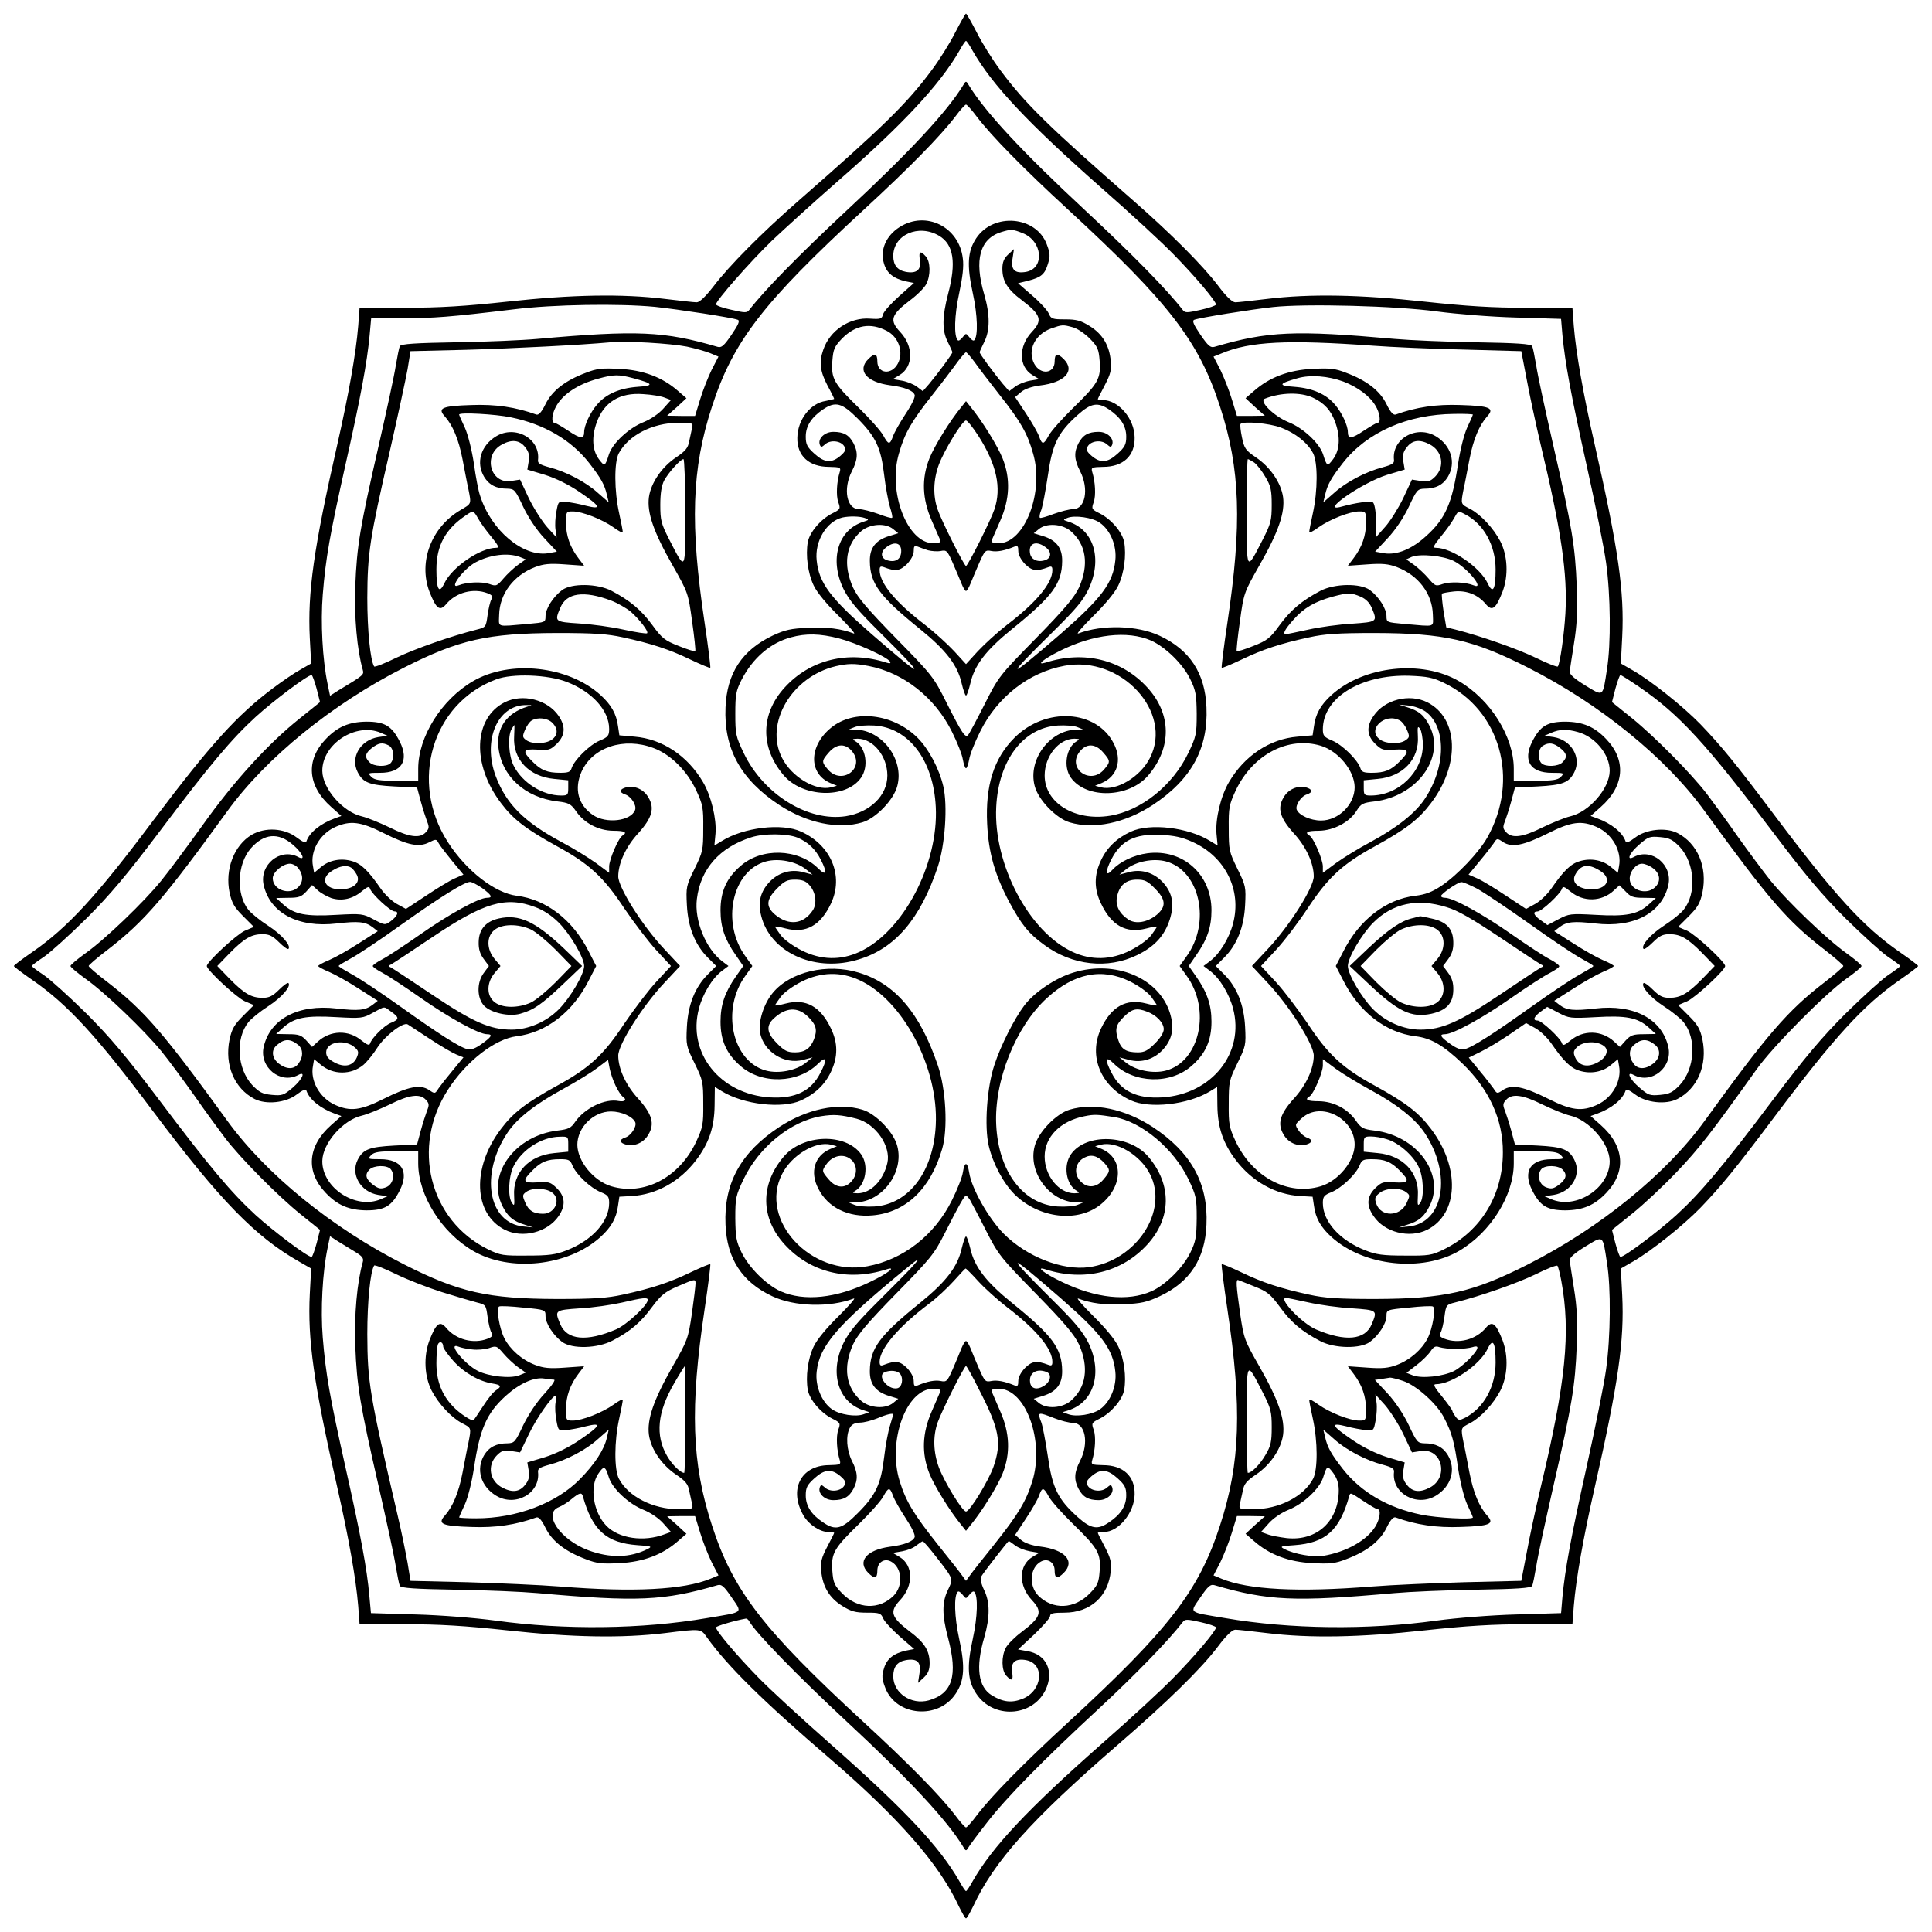 <?xml version="1.0" standalone="no"?>
<!DOCTYPE svg PUBLIC "-//W3C//DTD SVG 20010904//EN"
 "http://www.w3.org/TR/2001/REC-SVG-20010904/DTD/svg10.dtd">
<svg version="1.0" xmlns="http://www.w3.org/2000/svg"
 width="850pt" height="850pt" viewBox="0 0 850 850"
 preserveAspectRatio="xMidYMid meet">
<g transform="translate(0,850) scale(0.1,-0.1)"
fill="#000000" stroke="none">
<path d="M4202 8356 c-23 -46 -70 -121 -104 -166 -109 -147 -214 -249 -588
-576 -158 -138 -303 -284 -371 -374 -36 -46 -61 -70 -74 -70 -11 0 -74 7 -140
15 -188 23 -408 19 -692 -12 -185 -20 -299 -27 -449 -27 l-202 0 -6 -80 c-10
-122 -42 -301 -92 -522 -104 -457 -131 -650 -121 -851 l6 -112 -47 -27 c-26
-14 -80 -51 -120 -81 -158 -118 -275 -247 -525 -579 -249 -333 -378 -474 -534
-582 -45 -31 -82 -59 -82 -62 0 -3 37 -31 82 -62 156 -108 285 -249 534 -582
290 -386 445 -546 638 -656 l54 -31 -6 -112 c-10 -201 17 -394 121 -851 50
-221 82 -400 92 -522 l6 -80 202 0 c150 0 264 -7 449 -27 284 -31 504 -35 692
-12 162 20 158 20 186 -20 90 -125 242 -276 539 -531 305 -263 484 -467 569
-652 14 -28 27 -52 31 -52 4 0 17 24 31 52 91 197 255 381 636 711 216 187
368 335 443 435 36 48 62 72 75 72 11 0 74 -7 140 -15 188 -23 408 -19 692 12
185 20 299 27 449 27 l202 0 6 80 c10 122 42 301 92 522 104 459 131 646 121
846 l-6 117 54 31 c80 46 220 158 296 236 93 97 156 174 327 402 266 354 391
490 549 600 45 31 82 59 82 62 0 3 -37 31 -82 62 -158 110 -283 246 -549 600
-171 228 -234 305 -327 402 -76 78 -216 190 -296 236 l-54 31 6 117 c10 200
-17 387 -121 846 -50 221 -82 400 -92 522 l-6 80 -202 0 c-150 0 -264 7 -449
27 -284 31 -504 35 -692 12 -66 -8 -129 -15 -140 -15 -13 0 -39 24 -75 72 -68
90 -207 229 -370 372 -374 327 -479 429 -588 576 -34 45 -81 120 -104 166 -24
46 -45 84 -48 84 -3 0 -24 -38 -48 -84z m77 -79 c86 -151 242 -317 566 -603
127 -111 271 -244 321 -296 92 -94 184 -203 184 -218 0 -4 -30 -15 -67 -23
-62 -14 -69 -14 -80 0 -67 87 -220 243 -427 436 -280 260 -446 439 -516 556
-9 15 -11 15 -20 0 -70 -117 -236 -296 -516 -556 -207 -193 -360 -349 -427
-436 -11 -14 -18 -14 -79 0 -38 8 -68 19 -68 24 0 16 148 185 246 280 55 52
185 170 289 261 289 252 451 427 536 575 13 24 26 43 29 43 3 0 16 -19 29 -43z
m19 -291 c65 -85 202 -225 402 -409 444 -409 575 -579 668 -867 89 -273 97
-516 32 -950 -16 -107 -27 -196 -25 -198 2 -2 41 14 87 36 93 45 173 71 298
98 68 15 126 19 290 19 304 -1 430 -29 672 -152 316 -160 607 -396 778 -632
280 -386 364 -484 528 -610 45 -35 82 -67 82 -71 0 -4 -37 -36 -82 -71 -164
-126 -253 -230 -528 -610 -169 -234 -462 -472 -778 -632 -242 -123 -368 -151
-672 -152 -164 0 -222 4 -290 19 -125 27 -205 53 -298 98 -46 22 -85 38 -87
36 -2 -2 9 -91 25 -198 65 -434 57 -677 -32 -950 -93 -288 -224 -458 -668
-867 -200 -184 -337 -324 -402 -409 -22 -30 -44 -54 -48 -54 -4 0 -26 24 -48
54 -65 85 -202 225 -402 409 -444 409 -575 579 -668 867 -89 273 -97 516 -32
950 16 107 27 196 25 198 -2 2 -41 -14 -87 -36 -93 -45 -173 -71 -298 -98 -68
-15 -126 -19 -290 -19 -304 1 -430 29 -672 152 -316 160 -607 396 -778 632
-280 386 -364 484 -527 610 -46 35 -83 67 -83 71 0 4 37 36 83 71 163 126 247
224 527 610 171 236 462 472 778 632 242 123 368 151 672 152 164 0 222 -4
290 -19 125 -27 205 -53 298 -98 46 -22 85 -38 87 -36 2 2 -9 91 -25 198 -65
434 -57 677 32 950 93 288 224 458 668 867 200 184 337 324 402 409 22 30 44
54 48 54 4 0 26 -24 48 -54z m-1417 -836 c104 -11 339 -47 365 -57 10 -4 3
-21 -27 -65 -34 -50 -45 -59 -62 -54 -236 69 -353 74 -792 35 -66 -6 -228 -13
-360 -15 -177 -3 -241 -7 -246 -17 -3 -6 -11 -46 -18 -87 -6 -41 -41 -201 -76
-355 -81 -354 -95 -436 -102 -615 -5 -134 8 -280 33 -367 6 -22 5 -23 -108
-91 l-36 -23 -11 53 c-22 106 -31 269 -21 392 13 162 31 262 101 576 66 293
94 446 105 563 l7 77 137 0 c139 0 206 5 490 39 177 22 464 26 621 11z m3439
-20 c90 -12 238 -24 351 -27 l197 -6 6 -71 c12 -123 35 -251 106 -571 38 -170
77 -364 86 -430 20 -143 22 -359 4 -469 -19 -125 -14 -121 -95 -72 -50 31 -70
49 -69 62 1 10 10 66 19 124 13 80 16 140 12 250 -7 179 -21 261 -102 615 -35
154 -70 314 -76 355 -7 41 -15 81 -18 87 -5 10 -69 14 -246 17 -132 2 -294 9
-360 15 -439 39 -556 34 -792 -35 -17 -5 -28 4 -62 54 -30 44 -37 61 -27 65
22 9 253 46 346 56 145 16 544 5 720 -19z m-3298 -155 c37 -8 84 -21 103 -29
l36 -15 -30 -58 c-16 -33 -39 -91 -51 -131 l-22 -72 -61 0 -62 1 43 38 42 39
-37 32 c-68 60 -153 92 -257 97 -76 4 -100 2 -148 -17 -91 -34 -149 -79 -178
-138 -17 -35 -30 -49 -40 -46 -91 33 -180 46 -286 42 -128 -4 -151 -13 -117
-50 35 -39 61 -101 78 -189 9 -46 20 -106 26 -132 13 -66 14 -62 -35 -91 -128
-75 -186 -227 -137 -358 30 -77 46 -89 74 -56 43 52 120 72 182 48 20 -8 24
-13 17 -27 -6 -10 -13 -42 -17 -70 -7 -52 -8 -53 -48 -63 -111 -28 -271 -84
-354 -124 -51 -25 -94 -42 -97 -38 -17 28 -30 160 -30 302 1 196 10 259 99
645 35 154 70 316 78 360 l13 80 245 6 c211 6 503 21 634 33 70 7 266 -5 337
-19z m3018 4 c80 -6 259 -14 399 -17 l254 -7 23 -120 c12 -66 40 -196 62 -290
91 -380 119 -569 109 -745 -6 -96 -23 -215 -33 -232 -3 -4 -46 13 -97 38 -83
40 -243 96 -353 124 l-41 10 -12 71 c-6 40 -9 74 -7 77 3 3 27 7 54 10 56 5
104 -14 139 -56 28 -33 44 -21 74 56 26 70 22 157 -10 220 -30 58 -87 119
-133 143 -42 22 -42 19 -29 86 6 26 17 86 26 132 17 88 43 150 78 189 34 37
11 46 -117 50 -106 4 -195 -9 -286 -42 -10 -3 -23 11 -40 46 -29 59 -87 104
-178 138 -48 19 -72 21 -148 17 -104 -5 -189 -37 -257 -97 l-37 -32 42 -39 43
-38 -62 -1 -61 0 -22 72 c-12 40 -35 98 -51 131 l-30 58 35 14 c126 53 289 61
666 34z m-3254 -143 c90 -24 94 -33 18 -38 -79 -6 -139 -32 -178 -79 -30 -35
-56 -91 -56 -120 0 -31 -17 -30 -70 6 -29 19 -56 35 -61 35 -14 0 -11 38 6 69
28 55 97 101 187 125 68 19 91 19 154 2z m3125 -15 c62 -24 115 -63 140 -105
20 -32 26 -76 10 -76 -5 0 -32 -16 -61 -35 -53 -36 -70 -37 -70 -6 0 29 -26
85 -56 120 -39 47 -99 73 -178 79 -75 5 -72 14 13 38 56 16 134 10 202 -15z
m-2988 -70 l29 -11 -33 -37 c-19 -22 -55 -47 -87 -60 -66 -26 -137 -93 -153
-142 -17 -54 -19 -55 -45 -20 -28 39 -32 95 -9 160 32 90 102 133 205 125 36
-2 78 -9 93 -15z m2852 0 c51 -24 81 -56 100 -110 23 -65 19 -121 -9 -160 -26
-35 -28 -34 -45 20 -16 49 -87 116 -153 142 -65 27 -131 93 -103 103 71 28
157 29 210 5z m-3528 -87 c147 -30 265 -99 345 -201 53 -68 68 -96 78 -140 l8
-33 -47 41 c-54 49 -141 94 -214 113 -41 11 -52 18 -50 32 11 94 -100 156
-185 104 -67 -41 -89 -116 -52 -178 22 -36 54 -52 103 -52 30 -1 34 -5 69 -80
23 -48 59 -102 93 -138 l55 -59 -39 -7 c-110 -17 -251 101 -299 254 -7 19 -19
82 -27 140 -9 60 -26 128 -40 159 -14 29 -25 55 -25 57 0 11 160 2 227 -12z
m4233 12 c0 -2 -11 -28 -25 -57 -14 -31 -31 -99 -40 -159 -26 -173 -55 -241
-139 -317 -64 -59 -130 -86 -187 -77 l-39 7 55 59 c34 36 70 90 93 138 35 75
39 79 69 80 49 0 81 16 103 52 37 62 15 137 -52 178 -85 52 -196 -10 -185
-104 2 -14 -9 -21 -50 -32 -73 -19 -160 -64 -214 -113 l-47 -41 8 33 c10 44
25 72 78 140 107 136 284 214 490 216 45 1 82 -1 82 -3z m-3435 -58 c-3 -13
-8 -39 -13 -60 -5 -29 -17 -43 -57 -70 -63 -42 -111 -112 -120 -175 -9 -68 20
-153 104 -300 68 -120 69 -122 86 -247 10 -70 16 -128 14 -131 -3 -2 -36 8
-73 23 -61 24 -74 34 -116 92 -49 67 -100 109 -180 151 -62 32 -175 34 -217 3
-39 -29 -73 -82 -73 -115 0 -27 -1 -27 -77 -34 -143 -12 -128 -17 -127 40 2
93 64 174 158 210 37 14 64 17 131 12 l85 -6 -25 33 c-37 48 -55 100 -55 156
0 49 1 50 30 50 41 0 130 -35 179 -70 23 -17 41 -26 41 -21 0 5 -7 43 -16 83
-22 99 -22 224 -2 263 43 80 148 134 261 135 65 0 67 -1 62 -22z m2590 1 c64
-24 118 -67 142 -113 21 -40 21 -164 -1 -264 -9 -40 -16 -78 -16 -83 0 -5 18
4 41 21 49 35 138 70 179 70 29 0 30 -1 30 -50 0 -56 -18 -108 -55 -156 l-25
-33 85 6 c67 5 94 2 131 -12 94 -36 156 -117 158 -210 1 -57 16 -52 -126 -40
-77 7 -78 7 -78 34 0 33 -34 86 -73 115 -42 31 -155 29 -217 -3 -80 -42 -131
-84 -180 -151 -42 -58 -55 -68 -116 -92 -37 -15 -70 -25 -73 -23 -2 3 4 61 14
131 17 125 18 127 86 247 84 147 113 232 104 300 -9 63 -57 133 -120 175 -45
31 -51 39 -61 88 -6 29 -9 56 -6 59 14 13 126 3 177 -16z m-3325 -86 c17 -21
20 -36 16 -63 l-6 -36 77 -23 c48 -15 105 -43 152 -75 94 -64 101 -79 29 -61
-29 8 -69 15 -88 17 -33 3 -34 2 -42 -42 -5 -25 -7 -61 -4 -80 l5 -35 -41 45
c-22 25 -59 82 -81 127 l-39 83 -39 -6 c-92 -15 -126 115 -41 160 43 24 78 20
102 -11z m3980 12 c56 -29 68 -98 24 -142 -21 -21 -31 -24 -63 -19 l-39 6 -39
-83 c-22 -45 -58 -102 -79 -125 l-39 -44 -1 72 c-1 44 -7 75 -14 80 -11 7 -72
-1 -138 -19 -102 -29 89 105 201 140 l77 23 -6 36 c-4 27 -1 42 16 63 24 31
56 35 100 12z m-3275 -300 c0 -266 3 -262 -72 -116 -34 67 -38 82 -38 150 0
52 6 86 17 107 19 35 72 94 85 94 4 0 8 -106 8 -235z m2503 220 c12 -9 34 -37
49 -63 24 -40 28 -58 28 -123 0 -68 -4 -83 -38 -150 -75 -146 -72 -150 -72
116 0 129 2 235 5 235 3 0 15 -7 28 -15z m-3414 -247 c10 -18 36 -54 58 -80
31 -39 36 -48 21 -48 -70 0 -194 -85 -228 -156 -23 -49 -35 -29 -35 61 0 105
40 178 130 238 32 22 33 22 54 -15z m4344 18 c80 -42 132 -136 132 -241 0 -90
-12 -110 -35 -61 -34 71 -158 156 -228 156 -15 0 -10 9 21 48 22 26 48 62 58
80 21 37 18 36 52 18z m-4162 -186 l27 -11 -34 -24 c-19 -14 -48 -41 -64 -60
-29 -34 -32 -35 -63 -24 -33 11 -100 8 -134 -6 -48 -20 22 74 76 102 64 33
140 42 192 23z m4110 -18 c61 -31 140 -129 87 -107 -35 14 -102 17 -135 6 -31
-11 -34 -10 -63 24 -16 19 -45 46 -64 60 l-34 24 24 11 c37 15 139 5 185 -18z
m-3708 -174 c29 -11 69 -34 88 -50 39 -35 79 -87 71 -94 -3 -3 -49 4 -104 16
-54 12 -142 24 -195 27 -108 7 -109 8 -83 69 27 66 103 77 223 32z m3298 17
c23 -10 39 -26 49 -49 26 -62 25 -62 -87 -70 -57 -3 -143 -15 -192 -26 -50
-11 -94 -20 -98 -20 -16 0 -7 19 33 64 46 52 93 79 172 101 68 18 81 18 123 0z
m-4593 -405 l15 -59 -87 -70 c-140 -111 -293 -279 -430 -472 -69 -96 -150
-205 -182 -244 -74 -92 -249 -260 -333 -319 -36 -26 -66 -51 -66 -56 0 -5 30
-30 66 -56 84 -59 259 -227 334 -319 31 -38 96 -126 145 -195 48 -69 109 -152
134 -185 68 -90 235 -258 332 -336 l87 -70 -15 -59 c-9 -33 -19 -60 -22 -60
-18 0 -168 113 -245 183 -107 98 -202 210 -429 512 -139 184 -212 271 -316
375 -75 74 -160 151 -188 170 -29 19 -53 37 -53 40 0 3 24 21 53 40 28 19 113
96 188 170 104 104 177 191 316 375 227 302 322 414 429 512 77 70 227 183
245 183 3 0 13 -27 22 -60z m5820 7 c176 -121 292 -247 590 -642 139 -184 212
-271 316 -375 75 -74 160 -151 188 -170 29 -19 53 -37 53 -40 0 -3 -24 -21
-53 -40 -28 -19 -113 -96 -188 -170 -104 -104 -177 -191 -316 -375 -227 -302
-322 -414 -429 -512 -77 -70 -227 -183 -245 -183 -3 0 -13 27 -22 60 l-15 59
87 70 c48 38 136 120 196 183 99 103 156 177 353 453 70 99 304 335 395 399
37 26 67 51 67 56 0 5 -30 30 -66 56 -84 59 -259 227 -334 319 -31 39 -96 126
-145 195 -48 69 -109 152 -134 185 -68 90 -235 258 -332 336 l-87 70 15 59 c9
33 19 60 22 60 4 0 42 -24 84 -53z m-5650 -2485 c31 -19 38 -28 33 -45 -25
-87 -38 -233 -33 -367 7 -179 21 -261 102 -615 35 -154 70 -314 76 -355 7 -41
15 -81 18 -87 5 -10 69 -14 246 -17 132 -2 294 -9 360 -15 439 -39 556 -34
792 35 17 5 28 -4 62 -54 48 -71 57 -63 -109 -91 -286 -49 -625 -53 -930 -11
-88 12 -240 24 -351 27 l-197 6 -7 76 c-10 117 -39 272 -104 561 -70 314 -88
414 -101 576 -10 123 -1 286 21 392 l11 53 36 -23 c20 -12 54 -33 75 -46z
m5507 -48 c18 -110 16 -326 -4 -469 -9 -66 -48 -259 -86 -430 -71 -320 -94
-448 -106 -571 l-6 -71 -197 -6 c-111 -3 -263 -15 -351 -27 -305 -42 -644 -38
-930 11 -166 28 -157 20 -109 91 34 50 45 59 62 54 236 -69 353 -74 792 -35
66 6 228 13 360 15 177 3 241 7 246 17 3 6 11 46 18 87 6 41 41 201 76 355 81
354 95 436 102 615 4 110 1 170 -12 250 -9 58 -18 114 -19 124 -1 13 19 31 69
62 81 49 76 53 95 -72z m-5125 -129 c61 -19 129 -39 152 -45 40 -10 41 -11 48
-63 4 -28 11 -60 17 -70 7 -14 3 -19 -17 -27 -62 -24 -139 -4 -182 48 -28 33
-44 21 -74 -56 -26 -70 -22 -157 10 -220 30 -58 87 -119 133 -143 42 -22 42
-19 29 -86 -6 -26 -17 -86 -26 -132 -17 -88 -43 -150 -78 -189 -34 -37 -11
-46 117 -50 106 -4 195 9 286 42 10 3 23 -11 40 -46 29 -59 87 -104 178 -138
48 -19 72 -21 148 -17 104 5 189 37 257 97 l37 32 -42 39 -43 38 62 1 61 0 22
-72 c12 -40 35 -98 51 -131 l30 -58 -36 -15 c-116 -48 -336 -60 -660 -34 -88
7 -272 15 -409 19 l-250 6 -13 80 c-8 44 -27 139 -44 210 -124 533 -132 584
-133 795 0 142 13 274 30 302 3 4 46 -13 97 -38 51 -25 142 -60 202 -79z
m4924 50 c42 -226 20 -447 -91 -910 -22 -93 -50 -224 -62 -290 l-23 -120 -249
-6 c-137 -4 -321 -12 -409 -19 -324 -26 -544 -14 -660 34 l-36 15 30 58 c16
33 39 91 51 131 l22 72 61 0 62 -1 -43 -38 -42 -39 37 -32 c68 -60 153 -92
257 -97 76 -4 100 -2 148 17 91 34 149 79 178 138 17 35 30 49 40 46 91 -33
180 -46 286 -42 128 4 151 13 117 50 -35 39 -61 101 -78 189 -9 46 -20 106
-26 132 -13 67 -13 64 29 86 46 24 103 85 133 143 32 63 36 150 10 220 -30 77
-46 89 -74 56 -43 -52 -120 -72 -182 -48 -20 8 -24 13 -17 27 6 10 13 42 17
70 7 52 8 53 48 63 112 28 271 84 352 123 50 25 93 42 97 38 3 -3 11 -33 17
-66z m-3809 -12 c0 -10 -7 -69 -16 -132 -16 -110 -19 -118 -86 -235 -83 -146
-112 -231 -103 -299 9 -63 57 -133 120 -175 40 -27 52 -41 57 -70 5 -21 10
-47 13 -59 5 -22 3 -23 -59 -23 -113 0 -222 56 -263 134 -21 40 -21 164 1 264
9 40 16 78 16 83 0 5 -18 -4 -41 -21 -49 -35 -138 -70 -179 -70 -29 0 -30 1
-30 50 0 56 18 108 55 156 l25 33 -85 -6 c-67 -5 -94 -2 -131 12 -58 22 -109
67 -135 117 -22 43 -37 133 -23 140 5 3 53 1 107 -5 97 -9 97 -10 97 -37 0
-32 34 -85 73 -114 44 -32 155 -29 222 6 79 41 125 81 174 148 39 52 56 66
111 90 79 34 80 34 80 13z m2459 -13 c56 -22 70 -33 112 -90 48 -67 98 -109
179 -151 62 -32 175 -34 217 -3 39 29 73 82 73 114 0 27 0 28 98 37 53 6 101
8 106 5 14 -7 -1 -97 -23 -140 -26 -50 -77 -95 -135 -117 -37 -14 -64 -17
-131 -12 l-85 6 25 -33 c37 -48 55 -100 55 -156 0 -49 -1 -50 -30 -50 -41 0
-130 35 -179 70 -23 17 -41 26 -41 21 0 -5 7 -43 16 -83 22 -100 22 -224 1
-264 -41 -78 -150 -134 -263 -134 -62 0 -64 1 -59 23 3 12 8 38 13 59 5 29 17
43 57 70 63 42 111 112 120 175 9 68 -20 153 -103 299 -67 117 -70 125 -86
235 -18 127 -19 152 -8 147 4 -1 36 -14 71 -28z m-2669 -59 c0 -23 -93 -110
-140 -130 -129 -55 -216 -47 -245 23 -26 62 -25 62 88 70 56 3 138 15 182 25
94 22 115 24 115 12z m2906 -11 c49 -11 135 -23 192 -26 112 -8 113 -8 87 -70
-29 -70 -116 -78 -245 -23 -63 27 -169 139 -132 139 4 0 48 -9 98 -20z m-3806
-195 c0 -7 20 -35 45 -63 46 -51 113 -90 172 -99 38 -6 41 -13 15 -30 -11 -6
-36 -37 -57 -70 -21 -32 -39 -59 -41 -61 -5 -8 -62 29 -91 60 -49 51 -73 112
-73 190 0 36 3 73 6 82 7 18 24 12 24 -9z m4630 -70 c0 -106 -52 -199 -133
-242 -26 -13 -30 -13 -43 4 -7 10 -14 21 -14 25 0 4 -20 32 -45 63 -35 42 -41
55 -28 55 70 0 194 85 228 156 23 49 35 29 35 -61z m-4503 58 c23 -3 56 0 75
6 31 11 34 10 63 -24 16 -19 45 -46 64 -60 l34 -24 -29 -12 c-40 -15 -132 -5
-181 19 -61 31 -139 129 -85 107 9 -4 36 -10 59 -12z m4328 2 c28 0 60 4 73 8
14 5 22 4 22 -2 0 -19 -63 -82 -103 -103 -49 -24 -141 -34 -181 -19 l-28 11
44 34 c25 19 52 46 62 61 14 21 22 24 39 18 12 -4 45 -8 72 -8z m-3390 -310
c0 -129 -2 -235 -5 -235 -16 0 -53 36 -75 74 -53 91 -43 193 31 320 24 42 46
76 47 76 1 0 2 -106 2 -235z m2542 116 c34 -67 38 -82 38 -150 0 -65 -4 -83
-28 -123 -24 -41 -60 -78 -77 -78 -3 0 -5 106 -5 235 0 266 -3 262 72 116z
m-3120 59 c9 0 -9 -26 -41 -61 -35 -37 -70 -91 -94 -139 -35 -75 -39 -79 -69
-80 -49 0 -81 -16 -103 -52 -37 -62 -15 -137 52 -178 85 -52 196 10 185 104
-2 14 9 21 50 32 73 19 160 64 214 113 l47 41 -8 -35 c-12 -53 -53 -116 -119
-183 -104 -106 -279 -172 -456 -172 -41 0 -75 2 -75 4 0 2 11 28 25 57 14 31
31 99 40 159 26 173 55 241 139 318 61 55 125 84 170 77 16 -3 35 -5 43 -5z
m3737 -6 c59 -20 150 -102 180 -163 34 -66 44 -103 61 -221 9 -60 26 -128 40
-159 14 -29 25 -55 25 -57 0 -11 -160 -2 -227 12 -147 30 -265 99 -345 201
-53 68 -68 96 -78 140 l-8 33 47 -41 c54 -49 141 -94 214 -113 41 -11 52 -18
50 -32 -11 -94 100 -156 185 -104 67 41 89 116 52 178 -22 36 -54 52 -103 52
-30 1 -34 5 -69 80 -23 48 -59 102 -93 139 l-56 60 28 4 c15 2 33 5 39 6 6 0
32 -6 58 -15z m-3730 -96 c-3 -18 -1 -53 4 -78 8 -44 9 -45 42 -42 19 2 59 9
88 17 72 18 65 3 -29 -61 -47 -32 -104 -60 -152 -75 l-77 -23 6 -36 c4 -27 1
-42 -16 -63 -24 -31 -56 -35 -100 -12 -56 29 -68 98 -24 142 21 21 31 24 63
19 l39 -6 40 83 c32 67 102 167 117 167 2 0 2 -15 -1 -32z m3729 -135 l39 -83
39 6 c93 15 126 -116 39 -161 -44 -23 -76 -19 -100 12 -17 21 -20 36 -16 63
l6 36 -77 23 c-48 15 -105 43 -152 75 -94 64 -101 79 -29 61 29 -8 69 -15 88
-17 33 -3 34 -2 42 42 5 25 7 61 4 80 l-5 35 41 -45 c22 -25 59 -82 81 -127z
m-3494 -194 c16 -49 87 -116 153 -142 32 -13 68 -38 87 -60 l33 -37 -28 -10
c-91 -35 -203 -19 -257 38 -57 59 -74 171 -35 228 25 37 31 35 47 -17z m3211
-55 c0 -136 -96 -225 -229 -211 -32 4 -70 11 -85 17 l-28 10 33 37 c19 22 55
47 87 60 66 26 137 93 153 142 17 54 19 55 45 20 16 -22 24 -46 24 -75z
m-3326 -26 c42 -151 104 -206 240 -216 62 -4 67 -6 45 -17 -77 -39 -166 -41
-262 -5 -122 46 -200 160 -129 189 15 6 41 22 57 36 34 28 44 30 49 13z m3436
-23 c29 -19 56 -35 61 -35 16 0 10 -44 -10 -76 -37 -61 -128 -112 -229 -129
-44 -7 -127 7 -171 30 -22 11 -17 13 45 17 136 10 198 65 240 216 5 17 5 16
64 -23z m-2703 -529 c28 -50 213 -240 427 -439 280 -260 446 -439 516 -556 9
-15 11 -15 20 0 5 9 42 59 82 110 85 110 244 272 498 507 153 142 301 294 363
375 11 14 18 14 80 0 37 -8 67 -19 67 -23 0 -15 -92 -124 -184 -218 -50 -52
-194 -185 -321 -296 -324 -286 -480 -452 -566 -603 -13 -24 -26 -43 -29 -43
-3 0 -16 19 -29 43 -86 151 -242 317 -566 603 -126 111 -271 244 -321 296 -93
95 -184 203 -184 218 0 6 82 30 132 39 4 0 11 -5 15 -13z"/>
<path d="M3958 7501 c-60 -38 -87 -101 -69 -160 12 -43 43 -67 97 -79 l35 -7
-65 -58 c-36 -32 -68 -68 -71 -80 -5 -20 -11 -22 -56 -19 -90 7 -178 -51 -207
-137 -19 -54 -14 -95 18 -156 17 -31 30 -58 30 -60 0 -1 -17 -5 -37 -9 -68
-10 -124 -83 -125 -162 -2 -79 51 -128 139 -128 49 -1 53 -3 48 -21 -14 -45
-17 -105 -7 -134 11 -30 9 -32 -27 -50 -51 -26 -99 -83 -107 -126 -10 -57 0
-137 26 -191 14 -30 57 -82 109 -133 47 -47 78 -82 67 -78 -56 21 -116 29
-199 25 -77 -3 -103 -9 -157 -34 -135 -64 -202 -166 -208 -316 -8 -182 67
-318 237 -430 121 -79 258 -108 365 -76 60 18 139 100 154 161 30 115 -66 244
-183 247 l-30 1 25 10 c14 6 53 9 86 7 152 -9 261 -153 271 -358 13 -252 -144
-550 -336 -638 -82 -38 -169 -36 -253 6 -38 19 -77 47 -92 66 -14 19 -26 37
-26 39 0 2 21 -1 47 -8 89 -23 153 13 199 110 57 121 1 256 -131 316 -84 39
-253 19 -349 -41 l-33 -20 5 53 c5 65 -19 165 -55 226 -68 116 -179 190 -301
200 l-67 6 -6 40 c-7 54 -30 95 -78 138 -142 128 -398 155 -560 60 -139 -81
-241 -245 -241 -385 l0 -53 -95 0 c-76 0 -98 3 -112 18 -16 16 -15 17 40 17
94 0 128 53 86 137 -35 69 -66 88 -147 88 -76 -1 -127 -22 -179 -77 -89 -93
-80 -206 24 -298 l45 -40 -28 -10 c-64 -23 -113 -63 -126 -102 -3 -8 -17 -2
-42 17 -55 42 -139 47 -199 12 -77 -46 -118 -152 -97 -254 10 -46 21 -65 59
-103 l48 -48 -40 -17 c-36 -16 -167 -137 -167 -155 0 -18 131 -139 167 -155
l40 -17 -48 -48 c-38 -38 -49 -57 -59 -103 -23 -112 21 -216 110 -262 51 -26
138 -17 186 20 25 19 39 25 42 17 13 -39 62 -79 126 -102 l28 -10 -45 -40
c-104 -92 -113 -205 -24 -298 52 -55 103 -76 179 -77 81 0 112 19 147 88 42
84 8 137 -86 137 -55 0 -56 1 -40 18 14 14 36 17 112 17 l95 0 0 -53 c0 -140
102 -304 241 -385 162 -95 418 -68 560 60 48 43 71 84 78 138 l6 40 54 3 c109
6 212 64 283 157 57 75 81 145 82 242 l1 81 31 -19 c96 -59 266 -78 349 -40
61 28 105 70 131 126 31 65 31 126 0 190 -46 97 -110 133 -199 110 -26 -7 -47
-10 -47 -8 0 2 12 20 26 39 15 19 54 47 92 66 84 42 171 44 253 6 192 -88 349
-386 336 -638 -10 -205 -119 -349 -271 -358 -33 -2 -72 1 -86 7 l-25 10 30 1
c117 3 213 132 183 247 -15 61 -94 143 -154 161 -107 32 -244 3 -365 -76 -170
-112 -245 -248 -237 -430 6 -150 73 -253 206 -315 98 -46 252 -50 358 -10 11
4 -20 -31 -67 -78 -52 -51 -95 -103 -109 -133 -26 -54 -36 -134 -26 -191 8
-43 56 -100 107 -126 36 -18 38 -20 27 -50 -10 -29 -7 -89 7 -134 5 -18 1 -20
-48 -21 -125 -1 -178 -109 -111 -223 23 -39 72 -71 108 -71 14 0 26 -2 26 -4
0 -2 -14 -30 -31 -62 -25 -48 -30 -68 -26 -105 6 -69 36 -119 92 -154 40 -25
59 -30 109 -30 56 0 62 -2 72 -26 6 -14 40 -50 74 -80 l62 -54 -36 -7 c-54
-12 -85 -36 -97 -79 -10 -32 -9 -46 6 -85 48 -125 234 -141 310 -25 38 56 42
119 15 241 -21 96 -24 190 -6 207 3 4 13 -2 21 -13 15 -19 15 -19 30 0 8 11
18 17 21 13 18 -17 15 -111 -6 -207 -27 -122 -23 -185 15 -241 73 -112 245
-104 304 14 41 83 5 160 -81 173 l-39 7 71 66 c38 36 70 73 70 81 0 12 14 15
63 15 114 0 194 72 204 184 4 37 -1 57 -26 105 -17 32 -31 60 -31 62 0 2 12 4
27 4 64 0 134 85 135 165 2 80 -50 129 -139 129 -49 1 -53 3 -48 21 14 45 17
105 7 134 -11 30 -9 32 27 50 51 26 99 83 107 126 10 57 0 137 -26 191 -14 30
-57 82 -109 133 -47 47 -78 82 -67 78 56 -21 116 -29 199 -25 77 3 103 9 159
35 133 62 200 165 206 315 8 182 -67 318 -237 430 -121 79 -258 108 -365 76
-60 -18 -139 -100 -154 -161 -30 -115 66 -244 183 -247 l30 -1 -25 -10 c-14
-6 -53 -9 -86 -7 -152 9 -261 153 -271 358 -10 194 85 433 223 559 120 110
242 134 366 73 38 -19 77 -47 92 -66 14 -19 26 -37 26 -39 0 -2 -21 1 -47 8
-89 23 -153 -13 -199 -110 -57 -121 -1 -256 131 -316 83 -38 253 -19 349 40
l31 19 1 -81 c1 -97 25 -167 82 -242 71 -93 174 -151 283 -157 l54 -3 6 -40
c7 -54 30 -95 78 -138 142 -128 398 -155 561 -60 139 82 240 244 240 385 l0
53 95 0 c76 0 98 -3 112 -17 16 -17 15 -18 -40 -18 -94 0 -128 -53 -86 -137
35 -69 66 -88 147 -88 76 1 127 22 179 77 89 93 80 206 -24 298 l-45 40 28 10
c64 23 113 63 126 102 3 8 17 2 42 -17 48 -37 135 -46 186 -20 89 46 133 150
110 262 -10 46 -21 65 -59 103 l-48 48 40 17 c36 16 167 137 167 155 0 18
-131 139 -167 155 l-40 17 48 48 c38 38 49 57 59 103 23 112 -21 216 -110 262
-51 26 -138 17 -186 -20 -25 -19 -39 -25 -42 -17 -13 39 -62 79 -126 102 l-28
10 45 40 c104 92 113 205 24 298 -52 55 -103 76 -179 77 -81 0 -112 -19 -147
-88 -42 -84 -8 -137 86 -137 55 0 56 -1 40 -18 -14 -14 -36 -17 -112 -17 l-95
0 0 53 c0 140 -102 304 -241 385 -162 95 -418 68 -560 -60 -48 -43 -71 -84
-78 -138 l-6 -40 -67 -6 c-122 -10 -233 -84 -301 -200 -36 -61 -60 -161 -55
-226 l5 -53 -33 20 c-96 60 -265 80 -349 41 -61 -28 -105 -70 -131 -126 -31
-65 -31 -126 0 -190 46 -97 110 -133 199 -110 26 7 47 10 47 8 0 -2 -12 -20
-26 -39 -15 -19 -54 -47 -92 -66 -84 -42 -171 -44 -253 -6 -192 88 -349 386
-336 638 10 205 119 349 271 358 33 2 72 -1 86 -7 l25 -10 -30 -1 c-117 -3
-213 -132 -183 -247 15 -61 94 -143 154 -161 107 -32 244 -3 365 76 170 112
245 248 237 430 -6 150 -73 253 -206 315 -98 46 -252 50 -358 10 -11 -4 20 31
67 78 52 51 95 103 109 133 26 54 36 134 26 191 -8 43 -56 100 -107 126 -36
18 -38 20 -27 50 10 29 7 89 -7 134 -5 18 -1 20 48 21 89 0 141 49 139 130 -1
82 -71 164 -141 164 -12 0 -21 2 -21 4 0 2 14 30 31 62 25 48 30 68 26 105 -6
69 -36 119 -92 154 -40 25 -59 30 -109 30 -56 0 -62 2 -72 26 -6 14 -39 50
-73 79 l-62 54 45 11 c57 15 73 28 87 76 10 32 9 46 -6 85 -47 124 -234 140
-310 26 -38 -57 -42 -119 -15 -242 21 -96 24 -190 6 -207 -3 -4 -13 2 -21 13
-15 19 -15 19 -30 0 -8 -11 -18 -17 -21 -13 -18 17 -15 111 6 207 15 70 21
119 16 153 -16 139 -162 212 -278 138z m173 -38 c65 -38 77 -118 40 -257 -26
-100 -27 -161 -1 -211 11 -22 20 -42 20 -45 0 -7 -62 -91 -102 -139 l-28 -32
-25 19 c-14 11 -44 23 -66 27 l-41 7 30 18 c61 37 62 126 2 190 -48 51 -40 75
44 139 31 23 63 55 71 71 20 38 19 99 -2 122 -24 27 -32 22 -26 -15 7 -44 -14
-62 -62 -53 -37 7 -55 30 -55 70 0 93 111 142 201 89z m369 11 c87 -35 97
-154 15 -170 -51 -9 -69 9 -60 60 l6 40 -26 -24 c-18 -17 -25 -34 -25 -62 0
-55 22 -91 86 -139 84 -64 92 -88 44 -139 -60 -64 -59 -153 2 -190 l30 -18
-41 -7 c-22 -4 -52 -16 -66 -27 l-25 -19 -28 32 c-40 48 -102 132 -102 139 0
3 9 23 20 45 26 51 26 121 0 210 -45 152 -19 245 75 274 43 13 50 13 95 -5z
m-598 -430 c52 -27 75 -94 48 -144 -28 -52 -90 -44 -90 10 0 35 -12 38 -40 10
-50 -50 -8 -101 95 -115 64 -8 102 -23 109 -42 4 -9 -13 -44 -39 -83 -25 -38
-50 -82 -56 -99 -14 -39 -20 -39 -43 3 -10 19 -58 73 -107 121 -110 107 -123
129 -117 207 4 52 9 63 43 99 59 59 124 71 197 33z m818 16 c20 -5 53 -28 75
-50 34 -35 39 -46 43 -98 6 -78 -7 -100 -117 -207 -49 -48 -97 -102 -107 -121
-23 -42 -29 -42 -43 -3 -6 17 -32 62 -58 101 l-47 71 26 22 c17 14 46 24 83
29 110 13 157 64 105 116 -28 28 -40 25 -40 -10 0 -54 -62 -62 -90 -10 -31 59
3 129 75 155 49 17 51 17 95 5z m-433 -152 c17 -24 67 -90 112 -147 91 -115
121 -167 146 -256 50 -169 -37 -395 -151 -395 -25 0 -34 4 -31 13 3 6 20 46
38 87 42 96 45 185 10 273 -21 53 -89 164 -141 227 l-20 25 -20 -25 c-52 -63
-120 -174 -141 -227 -35 -88 -32 -177 10 -273 18 -41 35 -81 38 -87 3 -9 -6
-13 -31 -13 -114 0 -201 226 -151 395 25 89 55 141 146 256 45 57 95 123 112
147 17 23 34 42 37 42 3 0 20 -19 37 -42z m-513 -250 c80 -81 102 -129 116
-248 6 -52 18 -115 25 -139 8 -25 13 -47 10 -49 -2 -3 -30 5 -61 17 -31 11
-69 21 -85 21 -54 0 -71 89 -31 167 26 50 28 83 7 123 -19 36 -43 50 -89 50
-38 0 -69 -30 -59 -57 5 -12 8 -11 23 2 23 21 69 16 84 -8 9 -15 6 -23 -17
-43 -39 -33 -70 -30 -114 10 -32 29 -38 41 -38 75 0 46 24 84 75 119 56 38 84
30 154 -40z m1106 40 c51 -35 75 -73 75 -119 0 -34 -6 -46 -38 -75 -44 -40
-75 -43 -114 -10 -23 20 -26 28 -17 43 15 24 61 29 84 8 15 -13 18 -14 23 -2
10 27 -21 57 -59 57 -46 0 -70 -14 -89 -50 -21 -40 -19 -73 7 -123 40 -78 23
-167 -31 -167 -16 0 -54 -10 -85 -21 -31 -12 -59 -20 -61 -17 -3 3 -1 18 6 34
6 16 19 84 29 151 20 140 44 189 132 268 58 52 88 57 138 23z m-576 -115 c81
-127 103 -229 71 -324 -16 -48 -117 -249 -125 -249 -8 0 -109 201 -125 249
-21 61 -19 131 6 198 25 65 103 193 119 193 6 0 30 -30 54 -67z m-499 -362
c19 -8 19 -8 -5 -16 -113 -35 -152 -166 -89 -296 25 -50 59 -91 158 -189 216
-214 204 -217 -35 -9 -181 158 -231 224 -241 324 -9 84 43 170 112 188 31 7
78 6 100 -2z m1034 -21 c46 -32 75 -101 68 -165 -10 -100 -60 -166 -241 -324
-240 -208 -252 -205 -34 9 103 102 133 137 158 190 61 132 22 260 -90 295 -24
8 -24 8 -5 16 32 14 113 2 144 -21z m-909 -28 l22 -18 -39 -12 c-60 -18 -87
-52 -86 -111 1 -99 43 -155 221 -299 115 -93 165 -159 183 -239 7 -29 15 -53
19 -53 4 0 12 24 19 53 18 80 68 146 183 239 178 144 220 200 221 299 1 59
-26 93 -86 111 l-39 12 22 18 c34 28 101 24 140 -8 69 -59 82 -148 37 -249
-21 -44 -62 -93 -190 -224 -160 -163 -164 -168 -226 -291 -35 -69 -67 -129
-72 -134 -12 -14 -27 8 -95 143 -56 112 -63 121 -221 282 -128 131 -169 179
-190 224 -45 101 -32 190 37 249 39 32 106 36 140 8z m35 -96 c0 -35 -23 -51
-58 -42 -34 8 -36 39 -4 61 34 24 62 16 62 -19z m633 18 c31 -21 29 -52 -5
-60 -30 -8 -56 5 -61 30 -9 44 24 60 66 30z m-515 -15 c16 -4 41 -6 56 -3 25
5 29 2 53 -53 14 -32 31 -73 38 -90 7 -18 16 -33 20 -33 4 0 13 15 20 33 7 17
24 58 38 90 24 55 28 58 53 53 25 -5 58 1 102 19 14 6 17 2 17 -20 0 -16 12
-38 30 -57 31 -30 50 -33 103 -13 13 5 17 2 17 -13 0 -58 -71 -143 -201 -242
-41 -32 -98 -84 -127 -115 l-52 -57 -52 57 c-29 31 -86 83 -127 115 -130 99
-201 184 -201 242 0 15 4 18 18 13 52 -20 71 -17 102 13 18 19 30 41 30 57 0
22 3 26 18 20 9 -4 30 -11 45 -16z m-391 -388 c76 -20 211 -81 224 -102 4 -8
-1 -9 -17 -4 -168 54 -335 13 -447 -110 -106 -116 -108 -263 -5 -385 83 -99
275 -106 341 -12 35 49 22 134 -25 161 -15 9 -14 10 10 11 69 0 131 -77 131
-162 0 -88 -76 -162 -183 -179 -166 -25 -362 96 -449 278 -35 73 -37 84 -37
173 0 84 3 101 28 150 49 95 127 162 217 186 66 18 127 17 212 -5z m1372 -9
c64 -29 141 -104 173 -171 24 -49 27 -68 28 -151 0 -89 -2 -100 -37 -173 -68
-142 -207 -254 -345 -276 -155 -25 -287 57 -287 177 0 85 62 162 131 162 24
-1 25 -2 10 -11 -46 -27 -60 -112 -26 -160 68 -96 258 -90 342 11 103 122 101
269 -5 385 -112 123 -279 164 -447 110 -46 -14 -11 15 61 51 148 74 298 91
402 46z m-1243 -112 c153 -29 292 -138 367 -289 23 -46 45 -101 48 -122 4 -22
10 -39 14 -39 4 0 10 17 14 39 3 21 25 76 48 122 76 153 214 261 372 290 248
46 479 -204 375 -406 -42 -83 -147 -146 -215 -129 l-26 7 29 12 c69 29 91 101
53 174 -76 149 -300 162 -437 25 -91 -91 -128 -210 -120 -378 6 -128 34 -225
97 -344 54 -100 85 -139 154 -189 123 -91 280 -108 409 -45 78 38 121 86 144
158 20 65 12 113 -28 159 -40 45 -96 63 -152 48 l-42 -11 30 24 c43 34 119 49
175 34 149 -40 199 -269 90 -418 l-30 -42 30 -42 c109 -149 59 -378 -90 -418
-56 -15 -132 0 -175 34 l-30 24 42 -11 c56 -15 112 3 152 48 40 46 48 94 28
159 -49 154 -240 234 -425 177 -77 -23 -171 -86 -215 -144 -44 -58 -104 -176
-132 -262 -33 -98 -45 -271 -25 -356 18 -77 64 -164 113 -213 108 -107 280
-127 381 -44 98 80 99 202 3 243 l-29 12 26 7 c68 17 173 -46 215 -129 84
-162 -59 -381 -268 -410 -117 -16 -274 46 -375 147 -67 68 -141 198 -152 269
-8 50 -20 50 -28 0 -3 -21 -25 -76 -48 -122 -76 -153 -214 -261 -372 -290
-248 -46 -479 204 -375 406 42 83 147 146 215 129 l26 -7 -29 -12 c-69 -29
-91 -101 -53 -174 42 -84 132 -128 240 -118 146 13 254 117 305 292 26 88 17
263 -19 368 -78 230 -188 360 -348 408 -138 42 -301 4 -378 -89 -40 -48 -65
-128 -56 -176 16 -83 107 -141 189 -119 l42 11 -30 -24 c-43 -34 -119 -49
-175 -34 -149 40 -199 269 -90 418 l30 42 -30 42 c-109 149 -59 378 90 418 56
15 132 0 175 -34 l30 -24 -42 11 c-56 15 -112 -3 -152 -48 -40 -46 -48 -94
-28 -159 49 -154 240 -234 425 -177 160 48 271 178 348 408 32 96 44 269 24
354 -18 77 -64 164 -113 213 -108 107 -280 127 -381 44 -98 -80 -99 -202 -3
-243 l29 -12 -26 -7 c-68 -17 -173 46 -215 129 -79 152 42 358 236 404 53 12
82 13 144 1z m-1328 -70 c112 -43 187 -126 187 -207 0 -30 -5 -36 -43 -52 -44
-19 -110 -84 -122 -120 -5 -17 -14 -21 -50 -21 -57 0 -85 11 -123 50 -46 46
-42 56 23 52 50 -4 57 -1 85 26 37 37 39 76 8 122 -49 72 -159 100 -238 60
-137 -70 -145 -273 -16 -443 54 -72 110 -115 248 -191 141 -77 204 -135 295
-273 42 -62 105 -145 140 -183 l65 -70 -65 -70 c-35 -38 -98 -121 -140 -183
-91 -138 -154 -196 -295 -273 -138 -76 -194 -119 -248 -191 -129 -170 -121
-373 16 -443 79 -40 189 -12 238 60 31 46 29 85 -8 122 -28 27 -35 30 -85 26
-65 -4 -69 6 -23 52 38 39 66 50 122 50 38 0 45 -3 55 -29 17 -39 78 -97 124
-116 32 -13 37 -20 37 -48 0 -81 -74 -164 -187 -208 -48 -19 -78 -23 -173 -23
-106 -1 -119 1 -172 27 -259 127 -340 451 -177 703 81 126 207 223 302 235
130 16 247 106 317 245 l33 64 -33 64 c-70 139 -187 229 -317 245 -95 12 -221
109 -302 235 -172 266 -70 612 212 717 71 27 227 21 310 -11z m3859 -4 c248
-119 335 -425 192 -680 -37 -66 -132 -166 -202 -213 -42 -28 -72 -39 -115 -44
-129 -15 -247 -106 -317 -245 l-33 -64 33 -64 c70 -139 187 -229 317 -245 68
-8 122 -39 206 -119 118 -113 180 -248 179 -392 0 -188 -97 -347 -260 -427
-53 -26 -66 -28 -172 -27 -95 0 -125 4 -173 23 -113 44 -187 127 -187 208 0
28 5 35 38 48 45 19 106 77 123 116 10 26 17 29 55 29 56 0 84 -11 122 -50 46
-46 42 -56 -23 -52 -50 4 -57 1 -85 -26 -37 -37 -39 -76 -7 -122 48 -72 158
-100 237 -60 137 70 145 273 16 443 -54 72 -110 115 -248 191 -141 77 -204
135 -295 273 -42 62 -105 145 -140 183 l-65 70 67 72 c36 39 99 122 139 183
89 135 153 194 294 271 138 76 194 119 248 191 129 170 121 373 -16 443 -79
40 -189 12 -237 -60 -32 -46 -30 -85 7 -122 28 -27 35 -30 85 -26 65 4 69 -6
23 -52 -38 -39 -66 -50 -123 -50 -36 0 -45 4 -50 21 -12 36 -78 101 -122 120
-38 16 -43 22 -43 51 1 139 167 241 380 235 79 -3 105 -8 152 -31z m-4032
-105 c-91 -28 -137 -94 -127 -181 15 -126 117 -219 260 -236 50 -6 59 -11 82
-44 36 -52 98 -84 162 -85 51 0 65 -7 42 -21 -18 -10 -59 -106 -59 -136 l0
-28 -58 43 c-32 23 -100 65 -151 92 -166 89 -244 168 -290 290 -59 158 8 314
134 313 29 0 29 0 5 -7z m3951 -21 c93 -67 92 -244 -4 -387 -42 -62 -123 -126
-238 -188 -51 -27 -119 -69 -151 -92 l-58 -43 0 28 c0 30 -41 126 -59 136 -23
14 -9 21 42 21 65 1 135 38 166 89 19 30 27 34 78 40 186 22 311 191 244 329
-24 49 -48 70 -102 86 l-34 11 42 -4 c23 -2 56 -14 74 -26z m-3841 -50 c26
-26 25 -55 -2 -74 -28 -20 -88 -21 -113 -2 -17 12 -17 17 -5 45 7 17 20 36 29
41 27 16 70 11 91 -10z m3729 10 c10 -5 24 -24 31 -41 12 -28 12 -33 -5 -45
-25 -19 -85 -18 -113 2 -61 42 20 121 87 84z m-3897 -69 c-7 -101 65 -178 177
-188 l61 -6 0 -33 c0 -31 -2 -34 -31 -34 -82 0 -171 56 -209 131 -22 42 -27
128 -10 160 6 10 12 19 13 19 1 0 0 -22 -1 -49z m3998 -38 c0 -119 -107 -223
-229 -223 -29 0 -31 3 -31 34 l0 33 61 6 c112 10 184 87 177 189 -2 41 -1 46
10 31 6 -9 12 -41 12 -70z m-4585 53 l30 -13 -41 -6 c-79 -13 -124 -90 -90
-155 24 -46 51 -56 161 -62 l100 -5 16 -60 c9 -33 22 -73 28 -89 10 -24 9 -32
-5 -47 -26 -29 -73 -23 -161 21 -44 21 -98 43 -120 48 -84 19 -174 122 -175
200 -1 118 147 215 257 168z m5268 3 c76 -21 140 -100 139 -171 -1 -78 -91
-181 -175 -200 -22 -5 -76 -27 -120 -48 -88 -44 -135 -50 -161 -21 -14 15 -15
23 -5 47 6 16 19 56 28 89 l16 60 100 5 c110 6 137 16 161 62 33 64 -12 142
-90 155 l-41 6 30 13 c37 16 69 17 118 3z m-5232 -59 c22 -12 26 -59 7 -78
-17 -17 -74 -15 -92 4 -23 22 -20 40 10 63 30 23 46 26 75 11z m1164 -11 c75
-28 147 -99 188 -186 29 -63 32 -76 31 -168 0 -96 -2 -103 -38 -177 -37 -75
-38 -81 -34 -160 5 -98 36 -175 92 -231 l37 -37 -37 -37 c-56 -56 -87 -133
-92 -231 -4 -79 -3 -85 34 -160 36 -74 38 -81 38 -177 1 -93 -2 -105 -32 -170
-74 -156 -229 -237 -373 -194 -78 24 -148 110 -149 182 0 77 71 147 148 147
46 0 97 -23 107 -48 7 -19 -19 -59 -45 -67 -27 -9 -25 -23 5 -31 37 -9 78 9
98 45 28 47 16 89 -44 156 -55 59 -89 133 -89 191 0 49 107 218 202 319 l70
75 -70 75 c-95 101 -202 270 -202 319 0 58 34 132 89 191 60 67 72 109 44 156
-20 36 -61 54 -98 45 -30 -8 -32 -22 -5 -31 27 -9 52 -48 44 -69 -19 -49 -127
-61 -185 -22 -66 45 -84 116 -50 192 49 107 186 152 316 103z m2936 10 c78
-24 148 -110 149 -182 0 -77 -71 -147 -148 -147 -46 0 -97 23 -107 48 -7 19
19 59 45 67 27 9 25 23 -5 31 -37 9 -78 -9 -98 -45 -28 -47 -16 -89 44 -156
55 -59 89 -133 89 -191 0 -49 -107 -218 -202 -319 l-70 -75 70 -75 c95 -101
202 -270 202 -319 0 -58 -34 -132 -89 -191 -60 -67 -72 -109 -44 -156 20 -36
61 -54 98 -45 30 8 32 22 5 31 -11 4 -28 18 -37 32 -17 25 -16 26 15 54 83 75
233 -1 232 -118 -1 -72 -71 -158 -149 -182 -144 -43 -299 39 -374 196 -29 63
-32 76 -31 168 0 96 2 103 38 177 37 75 38 81 34 160 -5 98 -36 175 -92 231
l-37 37 37 37 c56 56 87 133 92 231 4 79 3 85 -34 160 -36 74 -38 81 -38 177
-1 92 2 105 31 168 75 157 230 239 374 196z m1053 -10 c30 -23 33 -41 10 -63
-18 -19 -75 -21 -92 -4 -18 18 -15 65 6 77 26 16 47 13 76 -10z m-3114 -16
c57 -73 -46 -149 -107 -79 -29 34 -29 38 3 75 34 40 74 42 104 4z m1104 -4
c32 -37 32 -41 3 -75 -61 -70 -164 6 -107 79 30 38 70 36 104 -4z m-3165 -355
c106 -53 154 -63 199 -40 30 15 32 15 42 -4 6 -11 33 -46 60 -79 l49 -59 -39
-17 c-21 -9 -78 -44 -126 -76 l-88 -58 -40 22 c-22 12 -53 42 -70 66 -55 80
-87 111 -126 122 -49 15 -102 5 -138 -26 l-30 -25 -5 29 c-13 66 29 141 97
172 67 30 112 25 215 -27z m5337 27 c68 -31 110 -106 97 -172 l-5 -29 -30 25
c-36 31 -89 41 -138 26 -39 -11 -71 -42 -126 -122 -17 -24 -48 -54 -70 -66
l-40 -22 -88 58 c-48 32 -105 67 -126 76 l-39 17 47 57 c26 31 54 67 63 80 15
24 16 24 42 6 39 -25 90 -15 198 39 103 52 148 57 215 27z m-3518 -46 c47 -20
79 -50 103 -97 30 -58 25 -75 -12 -38 -88 87 -249 92 -342 9 -61 -53 -87 -112
-87 -194 0 -74 19 -129 67 -197 l33 -48 -33 -47 c-48 -69 -67 -124 -67 -198 0
-82 26 -141 87 -194 93 -83 254 -78 342 9 37 37 42 20 11 -39 -41 -82 -112
-116 -224 -109 -218 14 -363 196 -311 391 17 65 59 134 102 166 l28 21 -28 21
c-72 55 -123 180 -111 274 16 132 100 227 239 271 56 18 158 17 203 -1z m1738
-19 c145 -65 218 -212 179 -359 -17 -65 -59 -134 -102 -166 l-28 -21 28 -21
c43 -32 85 -101 102 -166 52 -195 -93 -377 -311 -391 -112 -7 -183 27 -224
109 -31 59 -26 76 11 39 88 -87 249 -92 342 -9 61 53 87 112 87 194 0 74 -19
129 -67 198 l-33 47 33 48 c48 68 67 123 67 197 0 159 -127 271 -282 251 -60
-8 -121 -37 -154 -73 -30 -33 -33 -10 -5 45 43 84 103 114 216 109 61 -3 95
-10 141 -31z m-3958 -12 c44 -37 59 -74 23 -54 -78 41 -171 -35 -151 -124 28
-123 152 -189 321 -169 96 11 126 8 158 -16 l23 -18 -83 -53 c-46 -30 -105
-63 -131 -74 -27 -11 -48 -23 -48 -26 0 -3 21 -15 48 -26 26 -11 85 -44 131
-74 l83 -53 -23 -18 c-32 -24 -62 -27 -158 -16 -169 20 -293 -46 -321 -169
-20 -89 73 -165 151 -124 36 20 21 -17 -23 -55 -40 -34 -47 -36 -92 -32 -42 4
-55 11 -87 44 -66 72 -74 204 -16 276 12 15 51 47 87 70 60 39 102 88 89 102
-4 3 -22 -10 -42 -30 -27 -27 -43 -35 -71 -35 -50 0 -81 18 -146 84 l-54 56
54 56 c65 66 96 84 146 84 28 0 44 -8 71 -35 20 -20 38 -33 42 -30 13 14 -29
63 -89 102 -36 23 -75 55 -87 70 -55 68 -50 201 10 270 58 66 121 72 185 17z
m6103 -11 c66 -72 74 -204 16 -276 -12 -15 -51 -47 -87 -70 -60 -39 -102 -88
-89 -102 4 -3 22 10 42 30 27 27 43 35 71 35 50 0 81 -18 146 -84 l54 -56 -54
-56 c-65 -66 -96 -84 -146 -84 -28 0 -44 8 -71 35 -20 20 -38 33 -42 30 -13
-14 29 -63 89 -102 36 -23 75 -55 87 -70 58 -72 50 -204 -16 -276 -32 -33 -45
-40 -87 -44 -45 -4 -52 -2 -91 32 -45 38 -60 75 -24 55 78 -41 171 35 151 124
-28 123 -152 189 -321 169 -96 -11 -126 -8 -158 16 l-23 18 83 53 c46 30 105
63 131 74 27 11 48 23 48 26 0 3 -21 15 -48 26 -26 11 -85 44 -131 74 l-83 53
23 18 c32 24 62 27 158 16 169 -20 293 46 321 169 20 89 -73 165 -151 124 -36
-20 -21 17 24 55 39 34 46 36 91 32 42 -4 55 -11 87 -44z m-6077 -95 c22 -30
20 -61 -4 -83 -39 -35 -110 -9 -110 41 0 27 44 64 76 64 12 0 30 -10 38 -22z
m5960 1 c31 -24 34 -59 6 -84 -39 -35 -110 -10 -110 39 0 32 28 66 54 66 13 0
35 -9 50 -21z m-5728 3 c6 -4 17 -18 24 -31 17 -33 -12 -61 -67 -64 -74 -2
-99 48 -40 83 33 21 64 25 83 12z m5492 -12 c58 -35 33 -85 -41 -83 -55 3 -84
31 -67 64 24 45 56 51 108 19z m-3479 -62 c30 -31 37 -82 17 -113 -41 -62
-106 -69 -166 -19 -42 36 -39 67 9 115 32 33 45 39 79 39 29 0 47 -6 61 -22z
m1522 -17 c48 -48 51 -79 9 -115 -41 -34 -93 -43 -125 -22 -40 26 -58 61 -51
99 10 51 39 77 88 77 34 0 47 -6 79 -39z m-2960 2 c42 -31 49 -43 21 -43 -35
0 -166 -72 -290 -159 -70 -49 -146 -99 -169 -111 -24 -12 -43 -26 -43 -30 0
-4 19 -18 43 -30 23 -12 99 -62 169 -111 124 -87 255 -159 290 -159 28 0 21
-12 -23 -43 -26 -19 -47 -27 -62 -23 -35 8 -129 69 -296 188 -84 60 -180 124
-212 141 -32 18 -59 34 -59 37 0 3 24 17 53 33 29 15 131 83 227 152 172 122
272 184 298 185 8 0 31 -12 53 -27z m4378 -3 c31 -17 135 -87 231 -155 96 -69
198 -137 227 -152 29 -16 53 -30 53 -33 0 -3 -27 -19 -59 -37 -32 -17 -128
-81 -212 -141 -167 -119 -261 -180 -296 -188 -15 -4 -36 4 -62 23 -44 31 -51
43 -23 43 35 0 166 72 290 159 70 49 146 98 170 110 23 12 42 25 42 30 0 5
-19 19 -42 31 -24 12 -100 62 -170 111 -124 87 -255 159 -290 159 -10 0 -18 3
-18 8 1 10 72 60 89 61 7 1 39 -13 70 -29z m-5042 -41 c46 -15 95 -4 134 29
26 21 33 24 37 12 7 -23 90 -100 108 -100 21 0 13 -20 -17 -43 -25 -18 -26
-18 -75 8 -47 25 -53 26 -164 20 -134 -8 -185 2 -233 45 l-32 29 54 1 c45 0
57 4 79 28 l25 28 25 -23 c13 -12 40 -27 59 -34z m5775 1 l53 -1 -32 -29 c-48
-43 -99 -53 -233 -45 -111 6 -117 5 -163 -19 l-49 -26 -29 21 c-32 22 -38 39
-14 39 17 0 100 77 107 100 4 12 11 9 37 -12 57 -48 138 -46 192 5 l24 22 27
-27 c22 -24 34 -28 80 -28z m-4877 -41 c36 -13 73 -38 103 -68 51 -51 112
-155 112 -191 0 -36 -61 -140 -112 -191 -55 -55 -134 -89 -207 -89 -95 0 -170
33 -350 154 -92 62 -174 116 -182 120 -12 5 -12 7 0 12 8 4 90 58 182 120 229
154 324 182 454 133z m4009 0 c49 -14 112 -51 235 -133 92 -62 174 -116 182
-120 12 -5 12 -7 0 -12 -8 -4 -90 -58 -182 -120 -180 -121 -255 -154 -350
-154 -73 0 -152 34 -207 89 -51 51 -112 155 -112 191 0 36 61 140 112 191 85
85 194 108 322 68z m-4643 -460 c37 -26 36 -34 -1 -49 -30 -12 -84 -66 -92
-91 -3 -10 -13 -6 -37 13 -57 48 -138 46 -193 -5 l-25 -23 -25 28 c-22 24 -34
28 -79 28 l-54 1 32 29 c48 43 99 53 233 45 110 -6 117 -5 160 19 56 30 47 30
81 5z m5136 -5 c46 -24 52 -25 163 -19 134 8 185 -2 233 -45 l32 -29 -54 -1
c-45 0 -57 -4 -79 -28 l-25 -28 -25 23 c-55 51 -136 53 -193 5 -26 -21 -33
-24 -37 -12 -7 23 -90 100 -107 100 -23 0 -18 16 13 39 15 11 28 21 29 21 1 0
24 -12 50 -26z m-3301 -18 c35 -35 41 -57 25 -99 -16 -40 -40 -57 -83 -57 -34
0 -47 7 -79 39 -45 45 -50 77 -16 109 54 51 107 54 153 8z m1491 23 c41 -15
73 -49 73 -77 0 -15 -15 -39 -39 -63 -31 -31 -46 -39 -75 -39 -50 0 -72 13
-85 51 -17 50 -13 69 23 105 36 36 57 41 103 23z m-3157 -119 c47 -31 100 -62
117 -69 l32 -13 -47 -57 c-26 -31 -54 -67 -63 -80 -15 -24 -16 -24 -42 -6 -39
25 -90 15 -198 -39 -103 -52 -148 -57 -215 -27 -68 31 -110 106 -97 172 l5 29
29 -24 c54 -46 134 -46 188 -1 16 14 44 48 62 77 34 52 113 113 133 101 6 -4
49 -32 96 -63z m4934 -19 c55 -80 87 -111 126 -122 49 -15 102 -5 138 26 l30
25 5 -29 c13 -66 -29 -141 -97 -172 -67 -30 -112 -25 -215 27 -108 54 -159 64
-198 39 -26 -18 -27 -18 -42 6 -9 13 -37 49 -63 80 l-46 56 51 25 c29 14 86
48 127 76 l74 51 40 -22 c22 -12 53 -42 70 -66z m-5511 -9 c21 -19 22 -51 1
-80 -19 -28 -53 -28 -88 -1 -30 24 -34 59 -8 81 33 29 60 29 95 0z m5970 0
c25 -22 21 -57 -9 -81 -35 -27 -69 -27 -88 1 -21 29 -20 61 2 80 33 29 60 29
95 0z m-5720 -12 c15 -14 16 -21 6 -44 -17 -36 -54 -44 -98 -20 -26 14 -36 26
-36 44 0 47 85 61 128 20z m5495 7 c22 -18 9 -51 -29 -71 -44 -24 -81 -16 -98
20 -10 22 -9 30 5 45 26 28 90 32 122 6z m-4349 -175 c11 -23 25 -43 31 -47
20 -13 9 -24 -18 -19 -60 12 -149 -31 -191 -91 -19 -28 -29 -33 -78 -39 -186
-22 -311 -191 -244 -329 24 -49 48 -70 102 -86 l34 -11 -42 4 c-156 15 -192
231 -70 413 42 63 123 126 246 193 55 30 122 71 148 91 l48 36 7 -37 c4 -21
16 -56 27 -78z m3320 -17 c115 -62 196 -126 238 -188 122 -182 86 -398 -70
-413 l-42 -4 34 11 c54 16 78 37 102 86 67 138 -58 307 -244 329 -50 6 -59 11
-82 44 -36 52 -98 84 -162 85 -51 0 -65 7 -42 21 18 10 59 106 59 136 l0 28
58 -43 c32 -23 100 -64 151 -92z m-4155 -44 c14 -15 15 -23 5 -47 -6 -16 -19
-56 -28 -89 l-16 -60 -100 -5 c-110 -6 -137 -16 -161 -62 -33 -64 12 -142 90
-155 l41 -6 -30 -13 c-110 -47 -258 50 -257 168 1 78 91 181 175 200 22 5 76
27 120 48 88 44 135 50 161 21z m4913 -21 c44 -21 98 -43 120 -48 84 -19 174
-122 175 -200 1 -118 -147 -215 -257 -168 l-30 13 41 6 c79 13 124 90 90 155
-24 46 -51 56 -161 62 l-100 5 -16 60 c-9 33 -22 73 -28 89 -10 24 -9 32 5 47
26 29 73 23 161 -21z m-3018 -62 c84 -22 152 -121 135 -195 -18 -77 -73 -133
-131 -133 -24 1 -25 2 -10 11 46 27 60 112 26 160 -68 96 -258 90 -342 -11
-103 -122 -101 -269 5 -385 112 -123 279 -164 447 -110 50 16 7 -18 -71 -55
-149 -72 -290 -87 -394 -41 -62 28 -139 104 -171 170 -24 49 -27 68 -28 151 0
89 2 100 37 173 67 140 207 254 340 276 56 9 86 7 157 -11z m1135 7 c118 -20
260 -139 324 -272 35 -73 37 -84 37 -173 -1 -83 -4 -102 -28 -151 -32 -66
-109 -142 -171 -170 -104 -46 -245 -31 -394 41 -78 37 -121 71 -71 55 168 -54
335 -13 447 110 106 116 108 263 5 385 -83 99 -275 106 -341 12 -35 -49 -22
-134 25 -161 15 -9 14 -10 -10 -11 -69 0 -131 77 -131 162 0 86 69 156 175
177 44 9 57 8 133 -4z m-2404 -119 l0 -33 -61 -6 c-112 -10 -184 -87 -177
-189 2 -41 1 -46 -9 -31 -20 26 -16 118 7 163 37 73 123 128 203 129 36 1 37
0 37 -33z m3601 22 c50 -14 114 -69 139 -119 23 -44 27 -136 8 -162 -11 -15
-12 -10 -10 31 7 102 -65 179 -177 189 l-61 6 0 33 c0 31 2 34 31 34 18 0 49
-5 70 -12z m-2354 -92 c24 -23 25 -61 3 -89 -30 -38 -70 -36 -104 4 -31 36
-31 38 -10 67 28 40 79 49 111 18z m1111 -12 c28 -32 28 -36 -4 -74 -33 -39
-77 -39 -107 1 -24 33 -13 78 24 96 30 16 58 8 87 -23z m-3139 -28 c21 -26 9
-69 -22 -80 -22 -8 -32 -6 -55 11 -33 25 -38 45 -17 67 20 20 78 21 94 2z
m5156 -2 c21 -22 16 -42 -17 -67 -23 -17 -33 -19 -55 -11 -31 11 -43 54 -22
80 16 19 74 18 94 -2z m-4447 -100 c42 -29 15 -94 -39 -94 -42 0 -64 14 -79
51 -12 28 -12 33 5 45 25 19 85 18 113 -2z m3757 2 c19 -14 19 -16 3 -50 -29
-60 -112 -61 -133 -2 -8 24 -6 31 14 47 28 23 89 25 116 5z m-1917 -36 c6 -11
38 -70 69 -132 55 -108 64 -120 220 -279 128 -131 169 -180 190 -224 45 -101
32 -190 -37 -249 -39 -32 -106 -36 -140 -8 l-22 18 39 12 c60 18 87 52 86 111
-1 99 -43 155 -221 299 -115 93 -165 159 -183 239 -7 29 -15 53 -19 53 -4 0
-12 -24 -19 -53 -18 -80 -68 -146 -183 -239 -178 -144 -220 -200 -221 -299 -1
-59 26 -93 86 -111 l39 -12 -22 -18 c-34 -28 -101 -24 -140 8 -69 59 -82 148
-37 249 21 44 62 93 190 224 151 154 167 173 214 266 60 119 86 165 93 165 3
0 11 -9 18 -20z m-249 -287 c-13 -16 -81 -84 -150 -153 -99 -98 -133 -139
-158 -189 -63 -130 -24 -261 89 -296 l25 -8 -25 -9 c-35 -13 -106 -2 -140 22
-45 32 -74 102 -67 165 12 114 90 205 391 452 60 49 68 53 35 16z m647 -144
c181 -158 231 -224 241 -324 7 -63 -22 -133 -67 -165 -34 -24 -105 -35 -140
-22 l-25 9 25 8 c113 35 152 166 89 296 -25 50 -59 91 -158 189 -216 214 -204
217 35 9z m-363 75 c28 -31 85 -82 126 -114 130 -99 201 -184 201 -242 0 -15
-4 -18 -17 -13 -53 20 -72 17 -103 -13 -18 -19 -30 -41 -30 -57 0 -22 -3 -26
-17 -20 -44 18 -77 24 -102 19 -25 -5 -29 -2 -53 53 -14 32 -31 73 -38 91 -7
17 -16 32 -20 32 -4 0 -13 -15 -20 -32 -7 -18 -24 -59 -38 -91 -24 -55 -28
-58 -53 -53 -25 5 -58 -1 -101 -19 -15 -6 -18 -2 -18 20 0 16 -12 38 -30 57
-31 30 -50 33 -102 13 -14 -6 -18 -2 -18 14 0 56 83 154 216 254 34 25 83 71
110 101 27 30 50 55 52 55 2 1 27 -24 55 -55z m4 -477 c90 -174 101 -233 64
-340 -22 -62 -104 -197 -121 -197 -16 0 -94 128 -119 193 -25 68 -27 137 -6
198 17 49 117 249 125 249 3 0 29 -46 57 -103z m-347 69 c16 -21 9 -60 -13
-64 -42 -8 -91 57 -54 71 24 10 55 7 67 -7z m644 8 c24 -9 19 -41 -9 -60 -32
-21 -59 -15 -63 14 -6 41 28 63 72 46z m-467 -86 c-3 -7 -20 -47 -38 -88 -42
-96 -45 -185 -10 -273 21 -53 89 -164 141 -227 l20 -25 20 25 c52 63 120 174
141 227 35 88 32 177 -10 273 -18 41 -35 81 -38 88 -3 8 6 12 31 12 119 0 202
-230 148 -406 -28 -90 -61 -145 -170 -282 -50 -62 -98 -123 -106 -135 l-16
-22 -16 22 c-8 12 -56 73 -106 135 -109 137 -142 192 -170 282 -54 176 29 406
148 406 25 0 34 -4 31 -12z m-207 -101 c0 -2 -7 -23 -14 -48 -8 -24 -20 -87
-26 -139 -14 -119 -36 -167 -116 -247 -70 -71 -98 -79 -154 -40 -51 34 -75 72
-75 118 0 34 6 46 38 75 44 40 75 43 114 10 23 -20 26 -28 17 -43 -15 -24 -61
-29 -84 -8 -15 13 -18 14 -23 2 -10 -27 21 -57 59 -57 46 0 70 14 89 50 21 40
19 73 -7 123 -23 47 -28 110 -9 145 8 15 21 22 44 23 18 0 52 9 77 19 42 18
70 24 70 17z m710 -17 c28 -11 64 -20 80 -20 55 0 72 -89 32 -167 -26 -50 -28
-83 -7 -123 19 -36 43 -50 89 -50 38 0 69 30 59 57 -5 12 -8 11 -23 -2 -23
-21 -69 -16 -84 8 -9 15 -6 23 17 43 39 33 70 30 114 -10 32 -29 38 -41 38
-75 0 -46 -24 -84 -75 -118 -50 -35 -80 -30 -138 22 -88 79 -112 128 -132 268
-10 67 -23 135 -29 150 -18 46 -15 46 59 17z m-711 -341 c6 -17 31 -61 56 -99
26 -39 43 -74 39 -83 -7 -19 -45 -34 -109 -42 -103 -14 -145 -65 -95 -115 28
-28 40 -25 40 10 0 36 30 56 60 40 49 -26 55 -106 12 -150 -64 -64 -159 -60
-227 10 -34 35 -39 46 -43 98 -6 78 7 100 117 207 49 48 97 102 107 121 23 42
29 42 43 3z m685 -3 c10 -19 58 -73 107 -121 110 -107 123 -129 117 -207 -4
-52 -9 -63 -43 -98 -68 -70 -163 -74 -227 -10 -43 44 -37 124 12 150 30 16 60
-4 60 -40 0 -35 12 -38 40 -10 52 52 5 103 -105 116 -37 5 -66 15 -83 29 l-26
22 47 71 c26 39 52 84 58 101 14 39 20 39 43 -3z m-494 -267 c76 -97 74 -94
51 -143 -27 -54 -27 -111 0 -212 44 -166 20 -245 -85 -275 -77 -21 -156 32
-156 106 0 41 17 64 55 71 51 9 69 -9 60 -60 l-6 -40 26 24 c18 17 25 34 25
62 0 55 -22 91 -86 139 -84 64 -92 88 -44 139 60 64 59 153 -2 190 l-30 18 41
7 c23 4 51 15 63 26 13 10 25 18 28 18 3 0 30 -31 60 -70z m346 52 c14 -11 43
-22 65 -26 l41 -7 -30 -18 c-61 -37 -62 -126 -2 -190 48 -51 40 -75 -44 -139
-31 -23 -63 -55 -71 -71 -20 -38 -19 -99 2 -122 24 -27 32 -22 26 15 -7 44 14
62 62 53 83 -16 72 -135 -16 -170 -47 -19 -86 -15 -135 15 -61 37 -72 124 -34
254 26 90 26 157 -1 211 -13 27 -17 49 -12 58 11 19 117 155 121 156 2 0 15
-9 28 -19z"/>
<path d="M2194 4459 c-57 -13 -87 -48 -88 -103 -1 -32 6 -53 22 -75 l23 -31
-23 -31 c-31 -42 -30 -110 2 -144 30 -31 109 -49 159 -35 60 17 94 41 186 128
l86 82 -81 78 c-126 119 -196 151 -286 131z m141 -48 c22 -10 71 -51 110 -90
l69 -71 -69 -71 c-39 -39 -88 -80 -110 -90 -55 -25 -125 -25 -159 2 -36 28
-36 85 0 128 l26 31 -26 31 c-36 43 -36 100 0 128 34 27 104 27 159 2z"/>
<path d="M6213 4460 c-50 -12 -105 -49 -193 -132 l-82 -78 82 -77 c131 -124
189 -152 278 -133 66 15 95 46 96 104 1 32 -6 53 -22 75 l-23 31 23 31 c16 22
23 43 22 75 -1 58 -30 89 -96 103 -27 6 -50 11 -51 10 -1 -1 -16 -4 -34 -9z
m111 -51 c36 -28 36 -85 0 -128 l-26 -31 26 -31 c36 -43 36 -100 0 -128 -34
-27 -104 -27 -159 -2 -22 10 -71 51 -110 90 l-69 71 69 71 c39 39 88 80 110
90 55 25 125 25 159 -2z"/>
</g>
</svg>
